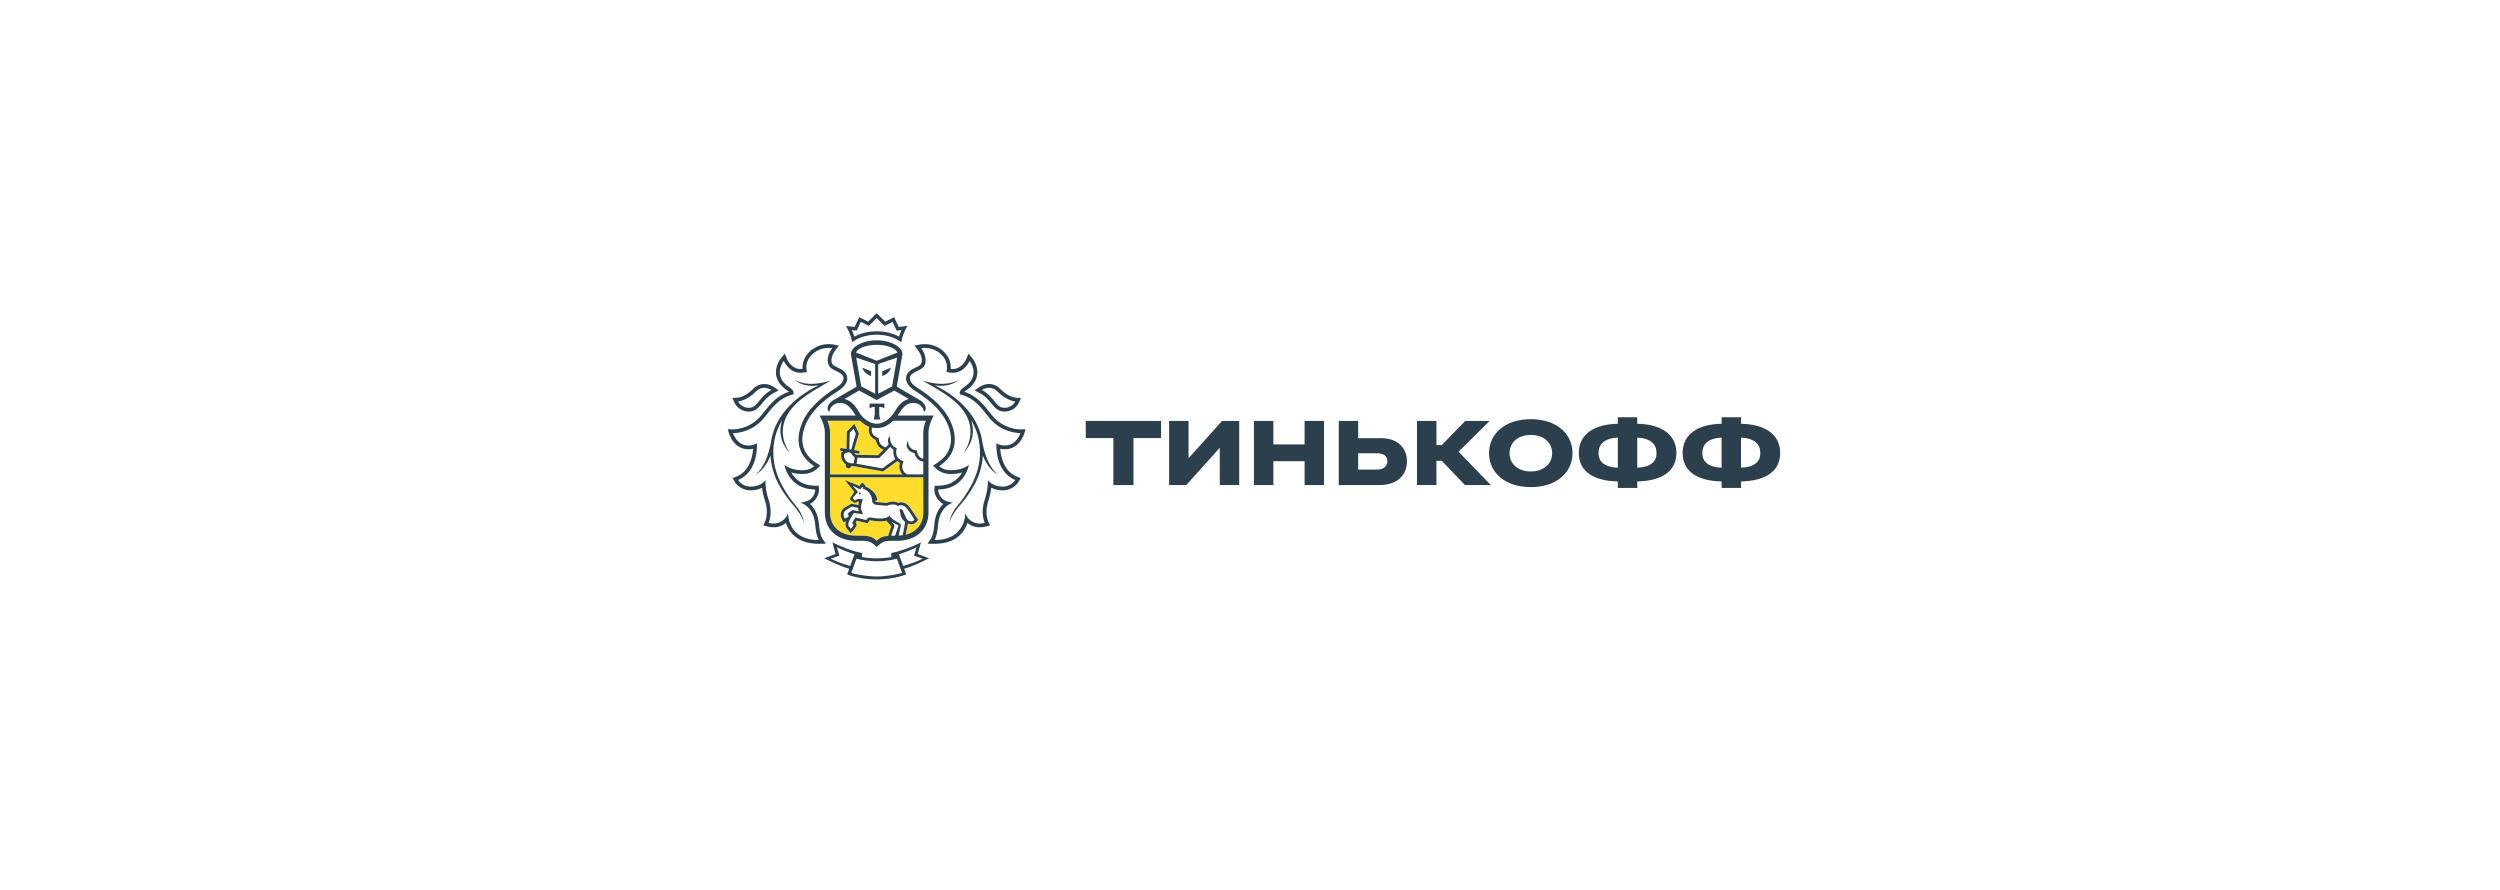 <svg width="410" height="146" viewBox="0 0 410 146" fill="none" xmlns="http://www.w3.org/2000/svg">
<rect width="410" height="146" fill="white"/>
<g clip-path="url(#clip0_38_111)">
<path d="M168.867 71.517L169.536 69.377L167.323 69.446C167.136 69.446 165.777 69.408 164.458 68.452C164.557 68.462 164.655 68.475 164.755 68.475C166.112 68.475 167.425 67.658 167.952 66.491L168.904 64.381C167.711 64.396 166.619 64.246 166.619 64.246C166.61 64.244 165.75 64.134 164.755 63.119C164.042 62.391 163.159 62.005 162.203 62.005C161.784 62.005 161.41 62.08 161.088 62.182C161.138 62.011 161.187 61.838 161.214 61.658C161.518 59.684 160.246 58.177 160.246 58.179L158.582 56.119L157.551 58.539C157.547 58.547 157.287 59.113 156.82 59.391C156.679 58.68 156.334 57.88 155.596 57.115C154.204 55.674 152.509 55.46 151.622 55.46C151.212 55.46 150.919 55.505 150.847 55.516L148.839 55.911C148.954 55.462 149.201 54.682 149.652 53.979L150.761 52.252L147.971 52.57L147.082 50.684L145.363 51.57L143.772 50L142.185 51.57L140.46 50.684L139.573 52.57L136.785 52.252L137.896 53.979C138.347 54.682 138.594 55.46 138.708 55.909L136.791 55.532L136.726 55.52C136.629 55.505 136.338 55.46 135.926 55.46C135.039 55.46 133.344 55.676 131.956 57.115C131.216 57.878 130.871 58.68 130.728 59.391C130.265 59.117 130.007 58.558 130.007 58.558L128.974 56.125L127.283 58.198C127.076 58.466 126.057 59.882 126.334 61.662C126.363 61.84 126.409 62.013 126.46 62.184C126.14 62.082 125.766 62.007 125.347 62.007C124.391 62.007 123.508 62.393 122.793 63.121C121.802 64.132 120.946 64.246 120.954 64.246C120.954 64.246 120.049 64.408 118.65 64.383L119.596 66.493C120.123 67.662 121.437 68.477 122.793 68.477C122.895 68.477 122.993 68.463 123.094 68.454C121.779 69.41 120.42 69.448 120.256 69.45L118 69.377L118.682 71.515C119.026 72.618 120.173 74.444 122.371 74.641C122.131 75.642 121.601 76.764 120.437 77.247L118.758 77.939L119.673 79.532C120.19 80.392 121.403 81.397 123.13 81.397C123.504 81.396 123.865 81.359 124.212 81.286C124.3 81.679 124.412 82.072 124.543 82.461C125.058 83.991 124.615 85.058 124.609 85.07L123.78 86.806L125.631 87.293C125.654 87.301 126.213 87.453 126.913 87.453C127.231 87.453 127.533 87.42 127.819 87.353C128.035 87.303 128.241 87.236 128.44 87.154C128.679 87.584 128.97 87.975 129.309 88.326C130.495 89.542 132.174 90.158 134.302 90.158H134.31L135.829 90.139L132.69 91.441L135.073 92.592C135.939 93.014 136.967 93.513 138.012 93.894L137.715 94.707L138.536 95.081C138.609 95.114 140.188 95.821 142.814 95.971C142.814 95.971 143.448 96 143.797 96C144.146 96 144.773 95.969 144.773 95.969C147.381 95.815 148.948 95.116 149.022 95.081L149.845 94.705L149.544 93.89C150.62 93.497 151.684 92.979 152.513 92.574L154.852 91.439L151.723 90.135L153.248 90.154C155.378 90.154 157.059 89.538 158.243 88.32C158.58 87.972 158.871 87.58 159.112 87.151C159.311 87.232 159.519 87.299 159.735 87.349C160.018 87.416 160.321 87.449 160.639 87.449C161.327 87.449 161.892 87.297 161.908 87.293L163.766 86.802L162.956 85.099C162.937 85.054 162.494 83.989 163.009 82.457C163.14 82.066 163.249 81.673 163.338 81.282C163.687 81.355 164.051 81.394 164.428 81.394C166.627 81.394 167.682 79.847 167.886 79.511L168.792 77.935L167.113 77.246C165.947 76.762 165.418 75.639 165.181 74.639C167.348 74.454 168.513 72.627 168.867 71.517ZM138.854 56.647L138.831 56.653L138.85 56.628L138.854 56.647Z" fill="white"/>
<path d="M143.774 56.553C141.997 56.555 140.665 57.137 140.373 57.821L143.774 59.162L147.175 57.821C146.886 57.137 145.554 56.555 143.774 56.553Z" fill="white"/>
<path d="M143.809 92.052H143.805H143.776H143.743H143.741C142.663 92.059 141.181 91.838 140.465 91.629L139.606 93.955C140.172 94.157 142.093 94.543 143.776 94.543C145.455 94.543 147.377 94.156 147.942 93.955L147.084 91.629C146.367 91.84 144.886 92.059 143.809 92.052Z" fill="white"/>
<path d="M150.316 89.739C149.676 90.101 148.247 90.644 147.416 90.897L148.114 92.818C149.4 92.467 150.46 92.057 151.338 91.618L149.89 91.136L150.316 89.739Z" fill="white"/>
<path d="M137.234 89.739L137.662 91.136L136.213 91.618C137.088 92.057 138.154 92.467 139.434 92.818L140.132 90.897C139.305 90.644 137.874 90.099 137.234 89.739Z" fill="white"/>
<path d="M143.774 54.329C145.114 54.329 146.429 54.649 147.439 55.212C147.532 54.902 147.661 54.526 147.836 54.133L147.455 54.179L147.054 54.221L146.884 53.857L146.373 52.778L145.442 53.264L145.08 53.449L144.79 53.164L143.778 52.162L142.768 53.164L142.479 53.449L142.116 53.264L141.179 52.778L140.674 53.857L140.501 54.221L140.1 54.179L139.718 54.133C139.894 54.528 140.021 54.902 140.115 55.212C141.127 54.649 142.438 54.329 143.774 54.329Z" fill="white"/>
<path d="M164.231 66.799C164.404 66.859 164.582 66.886 164.757 66.886C165.515 66.886 166.247 66.397 166.5 65.836C166.5 65.836 165.11 65.751 163.616 64.235C163.14 63.744 162.637 63.597 162.205 63.597C161.534 63.597 161.031 63.952 161.031 63.952C162.835 64.911 163.203 66.453 164.231 66.799Z" fill="white"/>
<path d="M122.792 66.886C122.967 66.886 123.144 66.859 123.314 66.799C124.345 66.453 124.716 64.911 126.52 63.952C126.52 63.952 126.015 63.597 125.348 63.597C124.914 63.597 124.411 63.744 123.933 64.235C122.441 65.751 121.051 65.836 121.051 65.836C121.299 66.397 122.034 66.886 122.792 66.886Z" fill="white"/>
<path d="M164.721 73.063C164.752 73.064 164.779 73.064 164.812 73.064C166.703 73.064 167.345 71.039 167.345 71.039H167.308C166.962 71.039 164.149 70.959 162.161 68.433C160.852 66.772 159.78 65.311 157.661 64.737L157.453 64.701L157.407 64.489C157.349 64.165 157.571 63.862 158.074 63.535C160.997 61.622 159.013 59.183 159.013 59.183C159.013 59.183 158.178 61.134 156.31 61.134C156.266 61.134 156.217 61.132 156.171 61.132C155.959 61.121 155.755 61.113 155.548 61.069L155.203 61.001C155.203 61.001 155.735 59.554 154.451 58.225C153.484 57.221 152.306 57.052 151.625 57.052C151.282 57.052 151.064 57.096 151.064 57.096C151.71 57.94 152.176 59.339 151.43 60.202C150.787 60.944 149.213 60.98 149.213 62.086C149.213 62.554 149.651 63.102 150.437 63.593C152.803 65.082 155.151 67.057 156.127 69.704C157.347 73.007 155.972 75.197 154.01 76.454C154.01 76.454 154.625 77.02 155.518 77.091C155.699 77.109 155.876 77.116 156.042 77.116C157.925 77.116 158.899 76.234 158.899 76.234C158.899 76.234 158.739 77.453 157.758 78.586C156.854 79.633 155.666 80.247 153.856 80.274C153.856 80.274 153.798 81.114 154.6 81.841C155.113 82.299 156.298 82.449 156.298 82.449C156.298 82.449 154.079 82.898 153.834 86.174C153.701 87.948 153.248 88.565 153.248 88.565H153.289C158.438 88.565 158.305 84.151 158.305 84.151C158.305 84.151 158.664 85.457 160.1 85.798C160.274 85.844 160.459 85.862 160.636 85.862C161.099 85.862 161.5 85.754 161.5 85.754C161.5 85.754 160.748 84.168 161.494 81.95C162.113 80.11 162.013 78.746 162.013 78.746C162.013 78.746 162.707 79.794 164.426 79.804H164.444C165.876 79.804 166.501 78.719 166.501 78.719C163.067 77.296 163.406 72.698 163.406 72.698C163.406 72.698 163.852 73.03 164.721 73.063ZM163.688 77.864C162.292 77.176 161.409 75.35 161.195 74.691C160.964 78.313 159.194 80.827 157.125 83.247C156.051 84.501 155.678 85.721 155.678 85.721C155.678 85.721 155.884 84.34 156.813 83.214C158.743 80.896 160.576 78.012 160.713 74.677C160.808 72.35 160.208 70.462 159.273 68.907C159.795 70.527 159.722 72.511 157.947 74.363C157.947 74.363 161.48 70.13 156.539 65.791C154.561 64.14 152.398 63.121 151.284 62.398C155.309 63.71 157.274 62.265 157.274 62.265C155.988 63.379 154.324 63.36 153.293 63.2C153.572 63.337 153.863 63.479 154.178 63.647C157.571 65.489 160.621 68.519 161.141 72.718V72.685C161.932 76.806 163.688 77.864 163.688 77.864Z" fill="white"/>
<path d="M131.25 82.449C131.25 82.449 132.436 82.301 132.949 81.841C133.749 81.114 133.693 80.274 133.693 80.274C131.881 80.249 130.695 79.633 129.785 78.588C128.811 77.455 128.649 76.236 128.649 76.236C128.649 76.236 129.623 77.118 131.505 77.118C131.674 77.118 131.85 77.111 132.031 77.093C132.924 77.022 133.54 76.455 133.54 76.455C131.578 75.199 130.201 73.007 131.42 69.704C132.397 67.059 134.743 65.082 137.109 63.593C137.896 63.102 138.333 62.556 138.333 62.086C138.333 60.98 136.762 60.944 136.118 60.202C135.372 59.339 135.84 57.938 136.484 57.096C136.484 57.096 136.27 57.052 135.925 57.052C135.247 57.052 134.069 57.221 133.101 58.225C131.813 59.554 132.347 61.001 132.347 61.001L132.002 61.069C131.796 61.113 131.589 61.121 131.379 61.132C131.331 61.132 131.289 61.134 131.242 61.134C129.37 61.134 128.54 59.184 128.54 59.184C128.54 59.184 126.556 61.624 129.476 63.537C129.98 63.864 130.199 64.167 130.142 64.491L130.095 64.703L129.883 64.739C127.768 65.313 126.695 66.774 125.385 68.435C123.402 70.957 120.593 71.039 120.242 71.039H120.203C120.203 71.039 120.845 73.064 122.737 73.064C122.767 73.064 122.794 73.064 122.827 73.063C123.697 73.032 124.144 72.698 124.144 72.698C124.144 72.698 124.479 77.293 121.05 78.719C121.05 78.719 121.674 79.804 123.107 79.804H123.124C124.846 79.794 125.538 78.746 125.538 78.746C125.538 78.746 125.438 80.11 126.054 81.95C126.8 84.168 126.052 85.754 126.052 85.754C126.052 85.754 126.454 85.862 126.914 85.862C127.094 85.862 127.277 85.844 127.448 85.798C128.883 85.457 129.243 84.151 129.243 84.151C129.243 84.151 129.112 88.565 134.262 88.565H134.298C134.298 88.565 133.847 87.948 133.716 86.174C133.469 82.898 131.25 82.449 131.25 82.449ZM130.423 83.247C128.355 80.827 126.587 78.313 126.353 74.691C126.139 75.348 125.26 77.176 123.864 77.864C123.864 77.864 125.619 76.806 126.407 72.685V72.718C126.93 68.521 129.978 65.489 133.373 63.647C133.683 63.477 133.978 63.335 134.256 63.2C133.224 63.36 131.561 63.379 130.275 62.265C130.275 62.265 132.239 63.71 136.263 62.398C135.148 63.121 132.987 64.14 131.009 65.791C126.066 70.13 129.602 74.363 129.602 74.363C127.824 72.51 127.753 70.527 128.275 68.907C127.338 70.463 126.741 72.35 126.837 74.677C126.972 78.012 128.805 80.896 130.732 83.214C131.663 84.338 131.873 85.721 131.873 85.721C131.873 85.721 131.495 84.501 130.423 83.247Z" fill="white"/>
<path d="M139.967 66.311C140.051 66.402 140.134 66.5 140.214 66.598C140.233 66.621 140.25 66.643 140.269 66.67C140.343 66.768 140.418 66.872 140.489 66.978C140.505 66.999 140.52 67.024 140.537 67.049C140.624 67.18 140.705 67.315 140.786 67.454C141.528 68.735 142.718 69.5 143.772 69.502C144.829 69.5 146.014 68.735 146.761 67.454C146.843 67.311 146.926 67.172 147.013 67.043C147.027 67.024 147.04 67.007 147.052 66.988C147.125 66.878 147.202 66.77 147.283 66.666C147.3 66.643 147.316 66.623 147.331 66.604C147.414 66.502 147.499 66.402 147.586 66.309C147.601 66.294 147.613 66.28 147.626 66.269C148.004 65.882 148.455 65.587 149.045 65.423L148.783 65.271H148.768L147.722 64.664L146.649 64.049L143.78 65.61L143.772 65.604L143.767 65.61L140.896 64.049L139.824 64.662L138.777 65.269H138.766L138.5 65.421C139.091 65.585 139.541 65.876 139.92 66.263C139.938 66.278 139.949 66.296 139.967 66.311ZM142.612 66.186H143.826H145.039V67.018C144.754 66.67 144.198 66.741 144.198 66.741V67.941C144.198 67.941 144.22 68.531 144.426 68.787H143.826H143.225C143.435 68.533 143.454 67.941 143.454 67.941V66.741C143.454 66.741 142.901 66.67 142.612 67.018V66.186Z" fill="white"/>
<path d="M143.526 64.571V59.699L140.422 58.647L141.241 63.369L143.526 64.571ZM142.858 60.895V61.677L142.708 61.608C142.7 61.602 142.481 61.552 142.095 61.248C141.459 60.754 141.447 60.3 141.447 60.3L142.858 60.895Z" fill="white"/>
<path d="M146.31 63.369L147.125 58.647L144.023 59.699V64.571L146.31 63.369ZM144.69 60.895L146.101 60.302C146.101 60.302 146.09 60.756 145.452 61.249C145.068 61.554 144.846 61.604 144.839 61.61L144.688 61.679V60.895H144.69Z" fill="white"/>
<path d="M139.136 75.869C139.439 75.979 139.805 76.002 139.992 76.002C140 75.979 140.009 75.95 140.019 75.915C140.036 75.859 140.052 75.805 140.064 75.743C140.116 75.474 140.135 75.168 140.139 74.971C140.011 74.892 139.832 74.751 139.732 74.541C139.616 74.299 139.452 74.187 139.211 74.187C138.899 74.187 138.563 74.374 138.421 74.462C138.307 75.135 138.802 75.746 139.136 75.869Z" fill="white"/>
<path d="M146.001 73.282C145.425 73.908 144.297 74.998 144.241 75.054L144.173 75.124L140.609 75.068C140.607 75.42 140.549 75.721 140.493 75.941C140.484 75.977 140.474 76.016 140.464 76.054L144.706 76.815C145.147 76.507 146.362 75.621 146.832 75.274C146.489 74.773 146.456 74.18 146.533 73.761C146.31 73.617 146.138 73.455 146.001 73.282Z" fill="white"/>
<path d="M146.485 68.998C145.664 69.812 144.875 70.113 144.171 70.182C144.044 70.196 143.915 70.204 143.784 70.204H143.774H143.766C143.635 70.204 143.504 70.196 143.377 70.182C143.254 70.171 143.125 70.152 142.996 70.123C142.949 70.306 142.891 70.689 143.057 71.051C143.206 71.381 143.508 71.626 143.95 71.787L144.098 71.845L144.1 72.005C144.1 72.053 144.135 73.09 145.266 73.377C145.451 73.186 145.619 73.015 145.743 72.872C145.511 72.329 145.633 71.774 145.968 71.502C145.953 71.56 145.806 72.92 146.898 73.425L147.077 73.51L147.023 73.701C147.005 73.758 146.641 75.074 147.962 75.564L148.195 75.652L148.091 75.88C148.068 75.93 147.549 77.124 148.77 77.802H151.416V75.702C150.476 75.587 150.077 74.832 149.974 74.296C149.537 74.221 149.197 74.032 148.966 73.724C148.411 72.993 148.889 72.325 148.895 72.288C148.893 72.294 148.895 73.007 149.334 73.446C149.552 73.658 149.811 73.822 150.202 73.859L150.395 73.876L150.412 74.073C150.416 74.115 150.522 75.078 151.418 75.23L151.416 70.942C151.416 70.277 151.611 69.608 151.844 68.992H146.485V68.998Z" fill="white"/>
<path d="M139.361 70.961L139.29 73.694L139.6 73.74L140.36 71.12L139.975 70.314L139.361 70.961Z" fill="white"/>
<path d="M147.736 83.492C147.759 83.492 147.786 83.495 147.811 83.501C148.284 83.636 148.403 85.339 149.232 85.491C149.313 85.509 149.389 85.513 149.454 85.513C149.693 85.513 149.836 85.41 149.99 85.229C149.99 85.229 149.574 84.574 149.261 84.133C148.847 83.555 148.525 82.856 147.754 82.856C147.736 82.856 147.713 82.856 147.694 82.858C147.439 82.871 147.283 82.994 147.283 82.994C146.971 82.798 146.68 82.73 146.416 82.73C145.932 82.73 145.556 82.952 145.369 82.952H145.361L143.638 82.783C143.368 82.757 143.156 82.486 143.079 82.38C143.059 82.351 143.05 82.334 143.05 82.334C143.05 82.287 143.05 82.239 143.046 82.197C142.988 80.788 141.897 80.185 141.509 80.176C141.509 80.176 141.555 79.908 141.45 79.806L141.07 80.266L139.822 79.64L140.711 80.679L139.957 81.524C139.863 81.621 139.874 81.752 139.913 81.806L140.239 82.093L140.651 81.842C140.672 81.827 140.709 81.823 140.755 81.823C140.869 81.823 141.041 81.852 141.195 81.852C141.363 81.852 141.509 81.815 141.527 81.657C141.475 82.179 140.991 83.087 141.309 83.8L141.544 84.337L140.021 84.118L139.308 85.322C139.088 85.723 139.053 86.156 139.265 86.391L139.531 86.725C139.531 86.725 139.905 86.328 139.99 86.067L139.869 85.934C139.766 85.823 139.772 85.723 139.834 85.601L140.281 84.859L142.08 85.283L142.174 85.121C142.296 84.919 142.471 84.858 142.664 84.858C142.743 84.858 142.824 84.867 142.909 84.881C143.243 84.946 143.792 85.035 144.341 85.035C144.945 85.035 145.542 84.927 145.86 84.57C146.512 85.536 147.833 85.69 147.729 86.179L147.382 87.832C147.611 87.823 147.833 87.807 148.043 87.778L148.373 86.058C148.409 85.871 148.444 85.618 148.444 85.618C148.317 85.49 148.008 85.216 147.835 84.885C147.601 84.437 147.729 84.204 147.511 83.623C147.518 83.626 147.584 83.492 147.736 83.492ZM141.008 81.075C140.919 81.073 140.856 80.998 140.859 80.91C140.867 80.825 140.939 80.757 141.025 80.765C141.114 80.769 141.178 80.846 141.174 80.931C141.166 81.016 141.093 81.081 141.008 81.075Z" fill="white"/>
<path d="M138.552 85.056C138.552 85.056 139.148 84.811 139.201 84.636L139.122 84.437C139.067 84.308 139.074 84.167 139.182 84.09L139.826 83.645L140.902 83.851C140.902 83.851 140.707 83.609 140.727 83.283L139.701 83.065L138.733 83.655C138.319 83.965 138.288 84.472 138.425 84.772L138.552 85.056Z" fill="white"/>
<path d="M146.155 87.858C146.348 87.851 146.56 87.847 146.793 87.847C146.793 87.847 147.347 86.23 147.377 86.178C147.067 86.041 146.423 85.7 146.174 85.544C146.338 85.789 146.737 86.07 146.658 86.286L146.155 87.858Z" fill="white"/>
<path d="M151.422 78.27H136.128V84.019C136.128 86.37 137.83 87.842 140.342 87.842C142.442 87.842 142.995 87.923 143.776 88.697C144.314 88.162 144.759 87.961 145.673 87.886L145.694 87.797L146.176 86.308C146.149 86.275 145.36 85.379 145.36 85.379C145.048 85.484 144.786 85.501 144.344 85.501C143.891 85.501 143.381 85.449 142.827 85.345C142.771 85.331 142.719 85.327 142.667 85.327C142.6 85.327 142.594 85.333 142.576 85.366L142.48 85.524L142.305 85.813L141.975 85.738L140.508 85.393L140.307 85.724L140.338 85.759L140.517 85.956L140.438 86.212C140.33 86.547 139.98 86.938 139.874 87.046L139.507 87.439L139.174 87.017L138.923 86.703C138.659 86.408 138.597 85.956 138.746 85.482C138.742 85.485 138.736 85.487 138.73 85.487L138.316 85.659L138.129 85.254L137.998 84.967C137.772 84.462 137.855 83.724 138.462 83.279L139.644 82.613L140.768 82.834C140.795 82.726 140.836 82.341 140.868 82.243C140.847 82.241 140.826 82.235 140.805 82.235L140.157 82.476L139.532 82.044C139.532 82.044 139.288 81.809 139.509 81.574L140.114 80.659L138.582 78.736L140.938 79.704L141.094 79.509L141.412 79.129L141.773 79.472C141.875 79.57 141.933 79.692 141.961 79.813C142.611 80.066 143.774 80.811 143.876 82.023L143.511 82.169V82.179C143.594 82.278 143.664 82.318 143.685 82.322L145.366 82.487C145.409 82.48 145.463 82.46 145.522 82.443C145.731 82.372 146.045 82.27 146.417 82.27C146.72 82.27 147.012 82.339 147.294 82.47C147.398 82.432 147.525 82.403 147.672 82.393L147.753 82.391C148.653 82.391 149.1 83.064 149.459 83.599C149.519 83.692 149.579 83.78 149.64 83.867C149.954 84.31 150.365 84.959 150.382 84.987L150.568 85.275L150.34 85.539C150.165 85.742 149.902 85.979 149.451 85.979C149.359 85.979 149.257 85.969 149.147 85.948C149.05 85.93 148.964 85.901 148.879 85.867C148.865 85.956 148.848 86.061 148.831 86.152L148.536 87.689C150.3 87.256 151.42 85.925 151.42 84.021L151.422 78.27Z" fill="#FFDD2D"/>
<path d="M136.128 77.808H148.021C147.427 77.195 147.435 76.419 147.587 75.914C147.414 75.831 147.271 75.731 147.144 75.623C146.679 75.966 145.26 76.999 144.89 77.257L144.811 77.311L140.144 76.467H140.049C139.938 76.467 139.774 76.463 139.594 76.442C139.544 76.652 139.363 76.797 139.155 76.797C139.132 76.797 139.105 76.795 139.08 76.789C138.958 76.768 138.852 76.706 138.781 76.604C138.708 76.504 138.679 76.384 138.7 76.261L138.717 76.161C138.235 75.822 137.792 75.064 137.988 74.267L138.008 74.182L138.075 74.134C138.085 74.126 138.166 74.072 138.285 74.003L137.946 73.951C137.819 73.928 137.734 73.81 137.753 73.685C137.774 73.558 137.894 73.467 138.019 73.492L138.827 73.62L138.9 70.776L140.103 69.504L140.853 71.082L140.061 73.818L140.774 73.93C140.899 73.949 140.986 74.067 140.967 74.196C140.948 74.309 140.851 74.388 140.738 74.388C140.726 74.388 140.712 74.388 140.701 74.386L140.121 74.292C140.128 74.309 140.14 74.319 140.148 74.338C140.209 74.465 140.346 74.558 140.427 74.596L143.986 74.652C144.136 74.506 144.51 74.14 144.894 73.752C144.019 73.421 143.701 72.666 143.647 72.165C143.157 71.957 142.82 71.645 142.633 71.238C142.405 70.735 142.486 70.232 142.546 69.988C142.072 69.814 141.572 69.498 141.063 68.993H135.704C135.933 69.61 136.128 70.279 136.128 70.943V77.808Z" fill="#FFDD2D"/>
<path d="M141.027 80.766C140.94 80.758 140.867 80.825 140.861 80.91C140.855 80.999 140.921 81.074 141.01 81.076C141.095 81.083 141.17 81.018 141.178 80.931C141.178 80.846 141.116 80.767 141.027 80.766Z" fill="#2C3F4D"/>
<path d="M151.401 91.19L150.52 90.853L150.763 89.943L151.031 88.951C151.031 88.951 149.469 89.797 147.27 90.433C146.645 90.612 146.173 90.693 146.173 90.693V91.367C146.173 91.367 144.997 91.571 143.807 91.571H143.793H143.776H143.753H143.739C142.55 91.571 141.374 91.367 141.374 91.367V90.693C141.374 90.693 140.9 90.612 140.277 90.433C138.077 89.797 136.518 88.951 136.518 88.951L136.782 89.943L137.03 90.853L136.147 91.19L135.168 91.556C136.292 92.097 137.848 92.887 139.273 93.276L138.937 94.194C138.937 94.194 140.744 95.016 143.753 95.024V95.026H143.763H143.776H143.788H143.795V95.024C146.809 95.016 148.613 94.194 148.613 94.194L148.276 93.276C149.7 92.887 151.26 92.097 152.378 91.556L151.401 91.19ZM136.213 91.618L137.663 91.136L137.235 89.739C137.873 90.101 139.305 90.644 140.134 90.897L139.435 92.818C138.154 92.465 137.088 92.055 136.213 91.618ZM143.776 94.542C142.093 94.542 140.171 94.155 139.606 93.955L140.466 91.629C141.179 91.837 142.664 92.059 143.741 92.051H143.743H143.776H143.805H143.809C144.887 92.059 146.367 91.837 147.084 91.629L147.942 93.955C147.377 94.157 145.457 94.542 143.776 94.542ZM148.114 92.818L147.416 90.897C148.247 90.644 149.675 90.101 150.316 89.739L149.889 91.136L151.337 91.618C150.46 92.055 149.4 92.465 148.114 92.818Z" fill="#2C3F4D"/>
<path d="M143.774 54.891C145.567 54.891 147.002 55.485 147.794 56.119C147.794 56.119 148.029 54.702 148.833 53.452L147.389 53.616L146.634 52.011L145.182 52.758L143.774 51.367L142.371 52.758L140.917 52.011L140.163 53.616L138.719 53.452C139.523 54.702 139.759 56.119 139.759 56.119C140.553 55.485 141.983 54.891 143.774 54.891ZM140.098 54.178L140.499 54.221L140.672 53.857L141.177 52.778L142.114 53.261L142.477 53.446L142.766 53.161L143.776 52.159L144.789 53.161L145.078 53.446L145.44 53.261L146.371 52.778L146.882 53.857L147.052 54.221L147.453 54.178L147.835 54.132C147.659 54.527 147.53 54.901 147.437 55.211C146.427 54.649 145.112 54.329 143.773 54.329C142.438 54.329 141.125 54.649 140.111 55.211C140.017 54.901 139.89 54.525 139.714 54.132L140.098 54.178Z" fill="#2C3F4D"/>
<path d="M164.81 73.682C167.129 73.682 167.904 71.324 167.937 71.224L168.195 70.393L167.326 70.42H167.322C167.015 70.42 164.457 70.353 162.643 68.048L162.471 67.834C161.286 66.328 160.161 64.896 158.153 64.243C158.21 64.191 158.293 64.126 158.407 64.052C159.473 63.351 160.094 62.499 160.25 61.511C160.478 60.023 159.529 58.839 159.487 58.791L158.841 57.993L158.438 58.939C158.411 58.998 157.732 60.513 156.306 60.513H156.2C156.101 60.507 156.009 60.503 155.916 60.495C155.966 59.819 155.843 58.773 154.895 57.792C153.755 56.611 152.355 56.434 151.623 56.434C151.231 56.434 150.971 56.482 150.944 56.486L149.969 56.679L150.57 57.471C151.043 58.081 151.471 59.209 150.963 59.798C150.802 59.985 150.468 60.137 150.148 60.289C149.491 60.592 148.594 61.012 148.594 62.083C148.594 62.777 149.132 63.501 150.108 64.118C152.996 65.933 154.777 67.827 155.546 69.917C156.736 73.133 155.184 74.967 153.676 75.932L152.999 76.368L153.591 76.911C153.67 76.981 154.395 77.618 155.465 77.711C155.668 77.724 155.862 77.736 156.044 77.736C156.73 77.736 157.314 77.628 157.788 77.483C157.657 77.713 157.497 77.946 157.295 78.181C156.433 79.179 155.373 79.633 153.848 79.657L153.281 79.666L153.236 80.235C153.231 80.348 153.188 81.402 154.187 82.298C154.339 82.437 154.524 82.551 154.717 82.645C154.041 83.254 153.352 84.314 153.219 86.13C153.107 87.647 152.745 88.207 152.741 88.213L152.115 89.169L153.246 89.184C155.116 89.184 156.549 88.668 157.541 87.647C158.128 87.042 158.463 86.36 158.662 85.755C158.987 86.032 159.408 86.275 159.955 86.404C160.163 86.452 160.391 86.479 160.636 86.479C161.164 86.479 161.606 86.367 161.656 86.356L162.379 86.163L162.059 85.489C162.035 85.435 161.432 84.082 162.082 82.152C162.361 81.317 162.504 80.57 162.573 79.988C163.028 80.225 163.638 80.421 164.426 80.423C166.215 80.423 167.004 79.088 167.04 79.032L167.393 78.42L166.74 78.15C164.607 77.266 164.135 74.89 164.04 73.603C164.233 73.639 164.453 73.674 164.702 73.682H164.81ZM166.5 78.718C166.5 78.718 165.876 79.803 164.443 79.803H164.426C162.706 79.793 162.012 78.745 162.012 78.745C162.012 78.745 162.112 80.109 161.492 81.949C160.746 84.167 161.497 85.753 161.497 85.753C161.497 85.753 161.096 85.861 160.634 85.861C160.456 85.861 160.271 85.843 160.098 85.797C158.662 85.456 158.303 84.15 158.303 84.15C158.303 84.15 158.436 88.564 153.287 88.564H153.246C153.246 88.564 153.699 87.947 153.834 86.173C154.079 82.897 156.298 82.448 156.298 82.448C156.298 82.448 155.114 82.3 154.601 81.84C153.799 81.113 153.855 80.273 153.855 80.273C155.668 80.248 156.853 79.632 157.757 78.585C158.737 77.453 158.899 76.233 158.899 76.233C158.899 76.233 157.925 77.115 156.042 77.115C155.876 77.115 155.698 77.108 155.517 77.09C154.626 77.019 154.01 76.452 154.01 76.452C155.97 75.196 157.347 73.004 156.126 69.701C155.149 67.056 152.801 65.079 150.437 63.59C149.651 63.099 149.213 62.553 149.213 62.083C149.213 60.977 150.786 60.943 151.432 60.199C152.176 59.336 151.71 57.935 151.064 57.093C151.064 57.093 151.282 57.049 151.625 57.049C152.305 57.049 153.483 57.22 154.451 58.222C155.737 59.551 155.203 60.998 155.203 60.998L155.548 61.066C155.754 61.11 155.959 61.118 156.171 61.127C156.217 61.127 156.263 61.13 156.309 61.13C158.178 61.13 159.013 59.178 159.013 59.178C159.013 59.178 160.998 61.619 158.075 63.53C157.572 63.858 157.351 64.16 157.408 64.484L157.455 64.696L157.663 64.732C159.782 65.307 160.854 66.767 162.163 68.428C164.15 70.954 166.963 71.035 167.31 71.035H167.347C167.347 71.035 166.705 73.06 164.813 73.06C164.783 73.06 164.756 73.06 164.723 73.058C163.853 73.027 163.408 72.694 163.408 72.694C163.408 72.694 163.067 77.293 166.5 78.718Z" fill="#2C3F4D"/>
<path d="M160.736 64.498C161.601 64.958 162.104 65.575 162.546 66.122C162.98 66.656 163.392 67.17 164.036 67.384C164.265 67.463 164.508 67.5 164.755 67.5C165.723 67.5 166.695 66.908 167.063 66.09L167.433 65.269L166.537 65.215C166.494 65.213 165.341 65.109 164.057 63.797C163.529 63.259 162.891 62.976 162.203 62.976C161.362 62.976 160.739 63.396 160.67 63.438L159.845 64.018L160.736 64.498ZM162.205 63.596C162.636 63.596 163.14 63.743 163.616 64.234C165.11 65.75 166.5 65.835 166.5 65.835C166.247 66.394 165.515 66.885 164.757 66.885C164.582 66.885 164.406 66.858 164.231 66.799C163.203 66.452 162.835 64.91 161.029 63.951C161.029 63.951 161.534 63.596 162.205 63.596Z" fill="#2C3F4D"/>
<path d="M161.14 72.684V72.715C160.62 68.519 157.57 65.488 154.177 63.644C153.862 63.477 153.573 63.334 153.292 63.197C154.325 63.357 155.989 63.376 157.273 62.263C157.273 62.263 155.308 63.708 151.283 62.396C152.397 63.118 154.562 64.138 156.538 65.789C161.48 70.127 157.944 74.36 157.944 74.36C159.719 72.509 159.793 70.525 159.27 68.904C160.205 70.459 160.803 72.347 160.71 74.674C160.573 78.01 158.74 80.894 156.81 83.212C155.883 84.337 155.675 85.718 155.675 85.718C155.675 85.718 156.049 84.499 157.122 83.244C159.191 80.825 160.959 78.31 161.19 74.688C161.404 75.345 162.285 77.174 163.683 77.861C163.687 77.863 161.931 76.805 161.14 72.684Z" fill="#2C3F4D"/>
<path d="M134.807 88.212C134.805 88.206 134.447 87.646 134.331 86.129C134.196 84.313 133.51 83.253 132.831 82.644C133.028 82.552 133.209 82.438 133.361 82.297C134.358 81.401 134.315 80.347 134.31 80.234L134.271 79.665L133.7 79.656C132.179 79.631 131.117 79.176 130.255 78.18C130.055 77.945 129.893 77.712 129.762 77.483C130.236 77.627 130.816 77.735 131.505 77.735C131.69 77.735 131.881 77.723 132.083 77.71C133.153 77.617 133.878 76.981 133.959 76.91L134.551 76.367L133.874 75.931C132.361 74.964 130.814 73.13 132.002 69.916C132.771 67.826 134.551 65.932 137.443 64.117C138.418 63.5 138.952 62.776 138.952 62.082C138.952 61.011 138.057 60.589 137.4 60.288C137.08 60.136 136.747 59.984 136.585 59.797C136.076 59.209 136.506 58.081 136.976 57.47L137.581 56.678L136.602 56.485C136.573 56.481 136.317 56.433 135.923 56.433C135.191 56.433 133.795 56.611 132.654 57.791C131.703 58.774 131.578 59.82 131.626 60.495C131.534 60.502 131.441 60.506 131.345 60.512H131.241C129.81 60.512 129.133 58.998 129.106 58.938L128.703 57.992L128.052 58.789C128.015 58.838 127.063 60.025 127.294 61.51C127.448 62.498 128.069 63.35 129.135 64.051C129.251 64.125 129.332 64.19 129.39 64.242C127.383 64.895 126.261 66.329 125.075 67.835L124.903 68.049C123.091 70.354 120.527 70.421 120.221 70.421L119.347 70.394L119.613 71.224C119.644 71.325 120.417 73.683 122.738 73.683L122.85 73.679C123.095 73.671 123.315 73.639 123.512 73.6C123.415 74.885 122.943 77.261 120.809 78.147L120.157 78.417L120.51 79.029C120.545 79.085 121.335 80.421 123.128 80.421C123.911 80.419 124.52 80.222 124.977 79.985C125.046 80.567 125.189 81.315 125.468 82.149C126.118 84.079 125.513 85.432 125.49 85.486L125.17 86.16L125.895 86.353C125.943 86.365 126.388 86.476 126.914 86.476C127.161 86.476 127.389 86.449 127.593 86.401C128.142 86.272 128.567 86.029 128.888 85.752C129.085 86.357 129.422 87.039 130.007 87.644C131.001 88.665 132.432 89.181 134.302 89.181L135.436 89.166L134.807 88.212ZM134.259 88.565C129.11 88.565 129.241 84.151 129.241 84.151C129.241 84.151 128.883 85.457 127.446 85.798C127.275 85.844 127.092 85.862 126.912 85.862C126.45 85.862 126.051 85.754 126.051 85.754C126.051 85.754 126.799 84.168 126.052 81.951C125.436 80.11 125.536 78.746 125.536 78.746C125.536 78.746 124.844 79.794 123.122 79.804H123.105C121.672 79.804 121.048 78.719 121.048 78.719C124.479 77.296 124.142 72.698 124.142 72.698C124.142 72.698 123.697 73.03 122.825 73.063C122.794 73.064 122.766 73.064 122.735 73.064C120.841 73.064 120.201 71.04 120.201 71.04H120.24C120.589 71.04 123.398 70.959 125.385 68.433C126.695 66.772 127.768 65.313 129.883 64.737L130.095 64.701L130.142 64.489C130.199 64.165 129.98 63.863 129.476 63.535C126.554 61.622 128.54 59.183 128.54 59.183C128.54 59.183 129.37 61.133 131.242 61.133C131.289 61.133 131.331 61.13 131.379 61.13C131.589 61.119 131.798 61.111 132.002 61.067L132.347 60.999C132.347 60.999 131.813 59.553 133.101 58.223C134.069 57.219 135.247 57.05 135.925 57.05C136.27 57.05 136.484 57.094 136.484 57.094C135.84 57.938 135.374 59.337 136.118 60.2C136.762 60.942 138.333 60.978 138.333 62.084C138.333 62.552 137.896 63.1 137.109 63.591C134.743 65.08 132.395 67.057 131.42 69.702C130.201 73.005 131.576 75.195 133.54 76.454C133.54 76.454 132.924 77.02 132.031 77.091C131.85 77.109 131.674 77.116 131.505 77.116C129.623 77.116 128.649 76.234 128.649 76.234C128.649 76.234 128.811 77.454 129.785 78.587C130.695 79.633 131.881 80.249 133.693 80.274C133.693 80.274 133.751 81.114 132.949 81.841C132.434 82.299 131.25 82.449 131.25 82.449C131.25 82.449 133.471 82.898 133.714 86.174C133.847 87.948 134.296 88.565 134.296 88.565H134.259Z" fill="#2C3F4D"/>
<path d="M122.791 67.502C123.04 67.502 123.283 67.466 123.512 67.387C124.16 67.173 124.571 66.659 125.004 66.125C125.448 65.578 125.947 64.961 126.813 64.501L127.704 64.023L126.876 63.443C126.807 63.398 126.186 62.98 125.348 62.98C124.658 62.98 124.017 63.262 123.491 63.801C122.207 65.111 121.056 65.217 121.014 65.219L120.117 65.271L120.486 66.094C120.856 66.909 121.825 67.502 122.791 67.502ZM123.933 64.237C124.411 63.745 124.914 63.599 125.348 63.599C126.015 63.599 126.52 63.953 126.52 63.953C124.715 64.915 124.345 66.454 123.314 66.801C123.144 66.861 122.967 66.888 122.791 66.888C122.034 66.888 121.301 66.398 121.05 65.838C121.05 65.836 122.438 65.751 123.933 64.237Z" fill="#2C3F4D"/>
<path d="M126.838 74.677C126.741 72.349 127.339 70.461 128.276 68.906C127.753 70.526 127.825 72.511 129.602 74.362C129.602 74.362 126.067 70.129 131.01 65.79C132.988 64.139 135.151 63.12 136.263 62.398C132.24 63.71 130.275 62.265 130.275 62.265C131.559 63.378 133.223 63.359 134.256 63.197C133.977 63.334 133.684 63.477 133.373 63.644C129.976 65.488 126.928 68.519 126.406 72.715V72.682C125.617 76.804 123.863 77.861 123.863 77.861C125.259 77.173 126.138 75.347 126.352 74.688C126.585 78.31 128.353 80.825 130.422 83.245C131.496 84.499 131.873 85.718 131.873 85.718C131.873 85.718 131.663 84.337 130.732 83.212C128.806 80.898 126.973 78.012 126.838 74.677Z" fill="#2C3F4D"/>
<path d="M142.611 66.187V67.019C142.899 66.67 143.454 66.742 143.454 66.742V67.942C143.454 67.942 143.435 68.532 143.225 68.788H143.826H144.426C144.219 68.534 144.198 67.942 144.198 67.942V66.742C144.198 66.742 144.753 66.67 145.039 67.019V66.187H143.826H142.611Z" fill="#2C3F4D"/>
<path d="M142.095 61.25C142.479 61.555 142.701 61.605 142.708 61.61L142.859 61.68V60.895L141.448 60.302C141.448 60.304 141.461 60.757 142.095 61.25Z" fill="#2C3F4D"/>
<path d="M145.452 61.25C146.09 60.757 146.101 60.302 146.101 60.302L144.69 60.895V61.68L144.839 61.61C144.848 61.605 145.068 61.555 145.452 61.25Z" fill="#2C3F4D"/>
<path d="M147.994 58.057C147.994 56.868 145.991 55.799 143.78 55.799H143.778H143.772H143.766C141.555 55.799 139.552 56.868 139.552 58.057L139.596 58.35L140.479 63.415L139.592 63.929L137.298 65.268H137.306C137.306 65.268 136.789 65.532 136.55 65.696C135.677 66.303 135.492 67.187 135.999 67.553C136.124 66.833 136.695 66.078 137.763 66.078C138.532 66.078 139.118 66.475 139.592 67.07C139.714 67.22 139.829 67.38 139.937 67.553C140.07 67.771 140.203 67.962 140.337 68.147H134.428C134.861 69.02 135.274 69.945 135.274 70.948V84.019C135.274 87.183 137.709 88.693 140.342 88.693C142.378 88.693 142.652 88.601 143.776 89.718C144.894 88.599 145.168 88.693 147.206 88.693C149.841 88.693 152.272 87.183 152.272 84.019V70.948C152.272 69.945 152.685 69.02 153.12 68.147H147.209C147.341 67.964 147.474 67.771 147.606 67.553C147.716 67.38 147.83 67.22 147.95 67.07C148.428 66.473 149.012 66.078 149.781 66.078C150.849 66.078 151.418 66.831 151.545 67.553C152.052 67.187 151.869 66.303 150.99 65.696C150.755 65.532 150.238 65.268 150.238 65.268H150.246L147.952 63.929L147.069 63.415L147.952 58.35L147.994 58.057ZM140.421 58.646L143.525 59.698V64.571L141.241 63.367L140.421 58.646ZM141.063 68.996C141.572 69.503 142.072 69.817 142.546 69.991C142.484 70.235 142.403 70.74 142.633 71.243C142.82 71.648 143.159 71.96 143.647 72.168C143.701 72.669 144.017 73.422 144.894 73.756C144.51 74.143 144.136 74.507 143.984 74.655L140.427 74.599C140.346 74.559 140.209 74.468 140.148 74.339C140.14 74.322 140.128 74.312 140.123 74.293L140.703 74.387C140.716 74.389 140.728 74.389 140.739 74.389C140.851 74.389 140.95 74.312 140.969 74.197C140.988 74.068 140.901 73.95 140.776 73.931L140.063 73.819L140.855 71.085L140.105 69.507L138.902 70.779L138.829 73.623L138.021 73.495C137.896 73.47 137.776 73.563 137.755 73.688C137.736 73.813 137.821 73.931 137.948 73.954L138.287 74.006C138.166 74.075 138.087 74.129 138.077 74.137L138.008 74.185L137.988 74.27C137.792 75.068 138.237 75.825 138.717 76.164L138.7 76.264C138.68 76.388 138.707 76.507 138.781 76.607C138.85 76.709 138.958 76.771 139.078 76.792C139.103 76.796 139.13 76.798 139.153 76.798C139.361 76.798 139.542 76.653 139.594 76.443C139.774 76.464 139.937 76.468 140.049 76.468H140.144L144.811 77.31L144.89 77.258C145.262 76.998 146.679 75.966 147.144 75.624C147.271 75.734 147.414 75.835 147.587 75.917C147.437 76.422 147.427 77.198 148.023 77.811H136.128V70.95C136.128 70.286 135.933 69.617 135.704 69H141.063V68.996ZM146.832 75.274C146.359 75.621 145.145 76.507 144.705 76.815L140.464 76.054C140.473 76.016 140.483 75.979 140.493 75.94C140.549 75.721 140.605 75.42 140.608 75.068L144.173 75.125L144.24 75.056C144.294 75.002 145.424 73.912 146.001 73.283C146.138 73.455 146.309 73.619 146.533 73.763C146.456 74.179 146.488 74.773 146.832 75.274ZM139.731 74.54C139.831 74.75 140.013 74.89 140.138 74.969C140.134 75.166 140.115 75.472 140.063 75.742C140.051 75.802 140.036 75.858 140.018 75.913C140.009 75.948 139.999 75.977 139.991 76C139.804 76 139.436 75.977 139.135 75.867C138.802 75.744 138.305 75.133 138.42 74.461C138.565 74.372 138.898 74.185 139.211 74.185C139.452 74.183 139.615 74.297 139.731 74.54ZM139.29 73.694L139.361 70.964L139.974 70.314L140.36 71.12L139.6 73.74L139.29 73.694ZM146.793 87.847C146.562 87.847 146.348 87.851 146.155 87.859L146.66 86.289C146.739 86.071 146.34 85.792 146.176 85.547C146.425 85.703 147.069 86.044 147.379 86.181C147.346 86.231 146.793 87.847 146.793 87.847ZM148.378 86.063L148.048 87.782C147.838 87.811 147.614 87.826 147.385 87.836L147.732 86.183C147.836 85.691 146.515 85.539 145.864 84.574C145.546 84.932 144.946 85.038 144.345 85.038C143.795 85.038 143.246 84.95 142.912 84.884C142.827 84.871 142.746 84.861 142.667 84.861C142.475 84.861 142.299 84.921 142.178 85.125L142.081 85.287L140.283 84.863L139.835 85.603C139.772 85.722 139.768 85.825 139.87 85.936L139.991 86.069C139.909 86.331 139.535 86.726 139.535 86.726L139.267 86.393C139.054 86.156 139.089 85.724 139.311 85.323L140.024 84.119L141.547 84.339L141.31 83.799C140.992 83.087 141.476 82.179 141.528 81.657C141.511 81.815 141.366 81.85 141.196 81.85C141.042 81.85 140.87 81.821 140.757 81.821C140.712 81.821 140.674 81.825 140.653 81.84L140.24 82.09L139.914 81.803C139.876 81.747 139.862 81.618 139.959 81.522L140.712 80.678L139.822 79.64L141.069 80.266L141.449 79.805C141.553 79.907 141.509 80.175 141.509 80.175C141.898 80.185 142.989 80.788 143.047 82.195C143.051 82.237 143.051 82.285 143.051 82.331C143.051 82.331 143.061 82.349 143.08 82.377C143.157 82.484 143.369 82.755 143.639 82.78L145.363 82.95H145.37C145.559 82.95 145.935 82.728 146.417 82.728C146.679 82.728 146.972 82.796 147.285 82.992C147.285 82.992 147.441 82.869 147.695 82.855C147.714 82.853 147.736 82.853 147.755 82.853C148.528 82.853 148.848 83.551 149.263 84.131C149.575 84.572 149.991 85.227 149.991 85.227C149.837 85.41 149.694 85.51 149.455 85.51C149.39 85.51 149.315 85.504 149.234 85.489C148.405 85.337 148.285 83.634 147.813 83.499C147.788 83.491 147.761 83.489 147.738 83.489C147.585 83.489 147.518 83.624 147.518 83.624C147.734 84.204 147.608 84.439 147.84 84.886C148.013 85.218 148.322 85.491 148.449 85.62C148.449 85.624 148.414 85.874 148.378 86.063ZM139.122 84.437L139.201 84.636C139.149 84.809 138.551 85.056 138.551 85.056L138.422 84.774C138.285 84.474 138.314 83.967 138.731 83.657L139.698 83.067L140.724 83.285C140.705 83.611 140.899 83.853 140.899 83.853L139.824 83.647L139.18 84.092C139.072 84.167 139.064 84.308 139.122 84.437ZM148.54 87.688L148.835 86.15C148.85 86.059 148.869 85.954 148.883 85.865C148.966 85.9 149.054 85.928 149.151 85.946C149.261 85.967 149.363 85.977 149.455 85.977C149.907 85.977 150.169 85.74 150.344 85.537L150.572 85.273L150.387 84.984C150.369 84.955 149.961 84.308 149.644 83.865C149.583 83.778 149.523 83.692 149.463 83.597C149.105 83.061 148.655 82.389 147.755 82.389L147.674 82.391C147.526 82.401 147.398 82.43 147.296 82.468C147.013 82.335 146.722 82.268 146.419 82.268C146.047 82.268 145.733 82.37 145.524 82.441C145.465 82.458 145.411 82.478 145.368 82.485L143.685 82.32C143.664 82.316 143.595 82.275 143.512 82.175V82.168L143.876 82.021C143.774 80.809 142.609 80.064 141.96 79.811C141.931 79.69 141.873 79.568 141.771 79.47L141.408 79.127L141.09 79.509L140.934 79.703L138.578 78.736L140.111 80.659L139.506 81.574C139.284 81.809 139.529 82.044 139.529 82.044L140.153 82.474L140.801 82.233C140.824 82.233 140.844 82.239 140.865 82.241C140.834 82.339 140.793 82.724 140.766 82.832L139.642 82.611L138.461 83.277C137.853 83.722 137.77 84.46 137.996 84.965L138.127 85.252L138.314 85.657L138.727 85.485C138.732 85.483 138.738 85.481 138.742 85.478C138.594 85.951 138.654 86.402 138.919 86.699L139.17 87.015L139.504 87.437L139.87 87.044C139.978 86.936 140.327 86.545 140.435 86.21L140.514 85.953L140.335 85.757L140.306 85.722L140.506 85.391L141.973 85.736L142.303 85.811L142.478 85.522L142.575 85.364C142.592 85.331 142.598 85.325 142.665 85.325C142.717 85.325 142.769 85.331 142.825 85.343C143.379 85.447 143.889 85.499 144.343 85.499C144.782 85.499 145.044 85.481 145.359 85.377C145.359 85.377 146.147 86.271 146.174 86.306L145.692 87.793L145.671 87.884C144.757 87.957 144.312 88.158 143.774 88.695C142.993 87.921 142.44 87.84 140.34 87.84C137.828 87.84 136.126 86.368 136.126 84.017V78.27H151.418L151.422 84.017C151.424 85.924 150.304 87.254 148.54 87.688ZM151.846 68.996C151.613 69.613 151.418 70.282 151.418 70.946L151.42 75.235C150.523 75.085 150.417 74.12 150.414 74.077L150.396 73.881L150.203 73.863C149.814 73.827 149.556 73.661 149.338 73.449C148.898 73.01 148.896 72.297 148.898 72.291C148.893 72.328 148.414 72.996 148.97 73.727C149.203 74.035 149.54 74.224 149.978 74.299C150.08 74.835 150.479 75.59 151.42 75.705V77.805H148.775C147.554 77.127 148.071 75.933 148.096 75.883L148.2 75.655L147.967 75.567C146.646 75.077 147.009 73.759 147.028 73.704L147.082 73.511L146.903 73.426C145.812 72.921 145.96 71.559 145.974 71.503C145.638 71.775 145.517 72.33 145.748 72.873C145.623 73.016 145.455 73.189 145.272 73.378C144.142 73.091 144.108 72.052 144.108 72.004L144.105 71.844L143.957 71.786C143.516 71.623 143.213 71.378 143.064 71.048C142.897 70.684 142.956 70.303 143.003 70.12C143.132 70.149 143.261 70.17 143.385 70.18C143.512 70.193 143.643 70.201 143.774 70.201H143.782H143.791C143.922 70.201 144.052 70.193 144.179 70.18C144.882 70.11 145.671 69.808 146.492 68.995H151.846V68.996ZM147.724 64.661L148.769 65.268H148.785L149.047 65.421C148.457 65.584 148.006 65.879 147.628 66.266C147.614 66.278 147.601 66.293 147.587 66.307C147.501 66.399 147.414 66.5 147.333 66.602C147.317 66.621 147.302 66.642 147.285 66.663C147.204 66.767 147.129 66.873 147.055 66.985C147.044 67.004 147.03 67.024 147.017 67.041C146.93 67.17 146.847 67.309 146.764 67.451C146.02 68.733 144.832 69.498 143.776 69.499C142.721 69.498 141.534 68.733 140.79 67.451C140.709 67.312 140.628 67.178 140.541 67.047C140.523 67.022 140.508 66.997 140.493 66.975C140.419 66.87 140.346 66.765 140.271 66.667C140.252 66.64 140.234 66.619 140.215 66.596C140.134 66.498 140.051 66.399 139.968 66.309C139.951 66.295 139.939 66.278 139.922 66.263C139.542 65.875 139.093 65.582 138.501 65.421L138.767 65.268H138.779L139.824 64.661L140.897 64.047L143.766 65.608L143.772 65.602L143.78 65.608L146.648 64.047L147.724 64.661ZM146.309 63.369L144.023 64.573V59.698L147.125 58.646L146.309 63.369ZM143.774 59.163L140.373 57.82C140.662 57.136 141.996 56.554 143.774 56.552C145.553 56.554 146.887 57.136 147.175 57.82L143.774 59.163Z" fill="#2C3F4D"/>
<path d="M185.888 79.554V71.839H190.416V69.032H178.063V71.839H182.591V79.554H185.888ZM194.922 75.155V69.032H191.735V79.554H194.549L200.044 73.431V79.554H203.231V69.032H200.417L194.922 75.155ZM213.953 75.641V79.554H217.141V69.032H213.953V72.878H208.831V69.032H205.644V79.554H208.831V75.641H213.953ZM226.016 79.554C226.74 79.554 227.4 79.488 228.016 79.311C229.665 78.847 230.742 77.498 230.742 75.663C230.742 73.917 229.819 72.701 228.347 72.148C227.641 71.883 226.807 71.861 226.016 71.861H222.74V69.032H219.554V79.554H226.016ZM225.466 74.337C225.906 74.337 226.324 74.337 226.697 74.47C227.225 74.646 227.533 75.088 227.533 75.619C227.533 76.172 227.225 76.636 226.719 76.857C226.368 77.012 226.016 77.012 225.466 77.012H222.74V74.337H225.466ZM236.456 75.575L240.259 79.554H244.5L239.203 74.072L244.303 69.032H240.303L236.456 72.989H235.577V69.032H232.391V79.554H235.577V75.575H236.456ZM251.058 68.744C246.772 68.744 244.201 71.176 244.201 74.315C244.201 77.454 246.772 79.885 251.058 79.885C255.323 79.885 257.895 77.454 257.895 74.315C257.895 71.176 255.323 68.744 251.058 68.744ZM251.058 77.321C248.926 77.321 247.565 76.039 247.565 74.315C247.565 72.591 248.926 71.331 251.058 71.331C253.168 71.331 254.554 72.591 254.554 74.315C254.554 76.039 253.168 77.321 251.058 77.321ZM268.509 68.435H265.322V69.496C261.322 69.584 258.925 71.286 258.925 74.293C258.925 77.299 261.322 78.869 265.322 78.957V80.018H268.509V78.957C272.531 78.869 274.927 77.299 274.927 74.293C274.927 71.286 272.531 69.584 268.509 69.496V68.435ZM265.322 76.702C263.124 76.614 262.156 75.707 262.156 74.293C262.156 72.878 263.124 71.861 265.322 71.773V76.702ZM268.509 71.773C270.73 71.861 271.675 72.878 271.675 74.293C271.675 75.707 270.73 76.614 268.509 76.702V71.773ZM285.53 68.435H282.343V69.496C278.343 69.584 275.948 71.286 275.948 74.293C275.948 77.299 278.343 78.869 282.343 78.957V80.018H285.53V78.957C289.554 78.869 291.949 77.299 291.949 74.293C291.949 71.286 289.554 69.584 285.53 69.496V68.435ZM282.343 76.702C280.145 76.614 279.179 75.707 279.179 74.293C279.179 72.878 280.145 71.861 282.343 71.773V76.702ZM285.53 71.773C287.75 71.861 288.696 72.878 288.696 74.293C288.696 75.707 287.75 76.614 285.53 76.702V71.773Z" fill="#2C3F4D"/>
</g>
<defs>
<clipPath id="clip0_38_111">
<rect width="174" height="46" fill="white" transform="translate(118 50)"/>
</clipPath>
</defs>
</svg>
